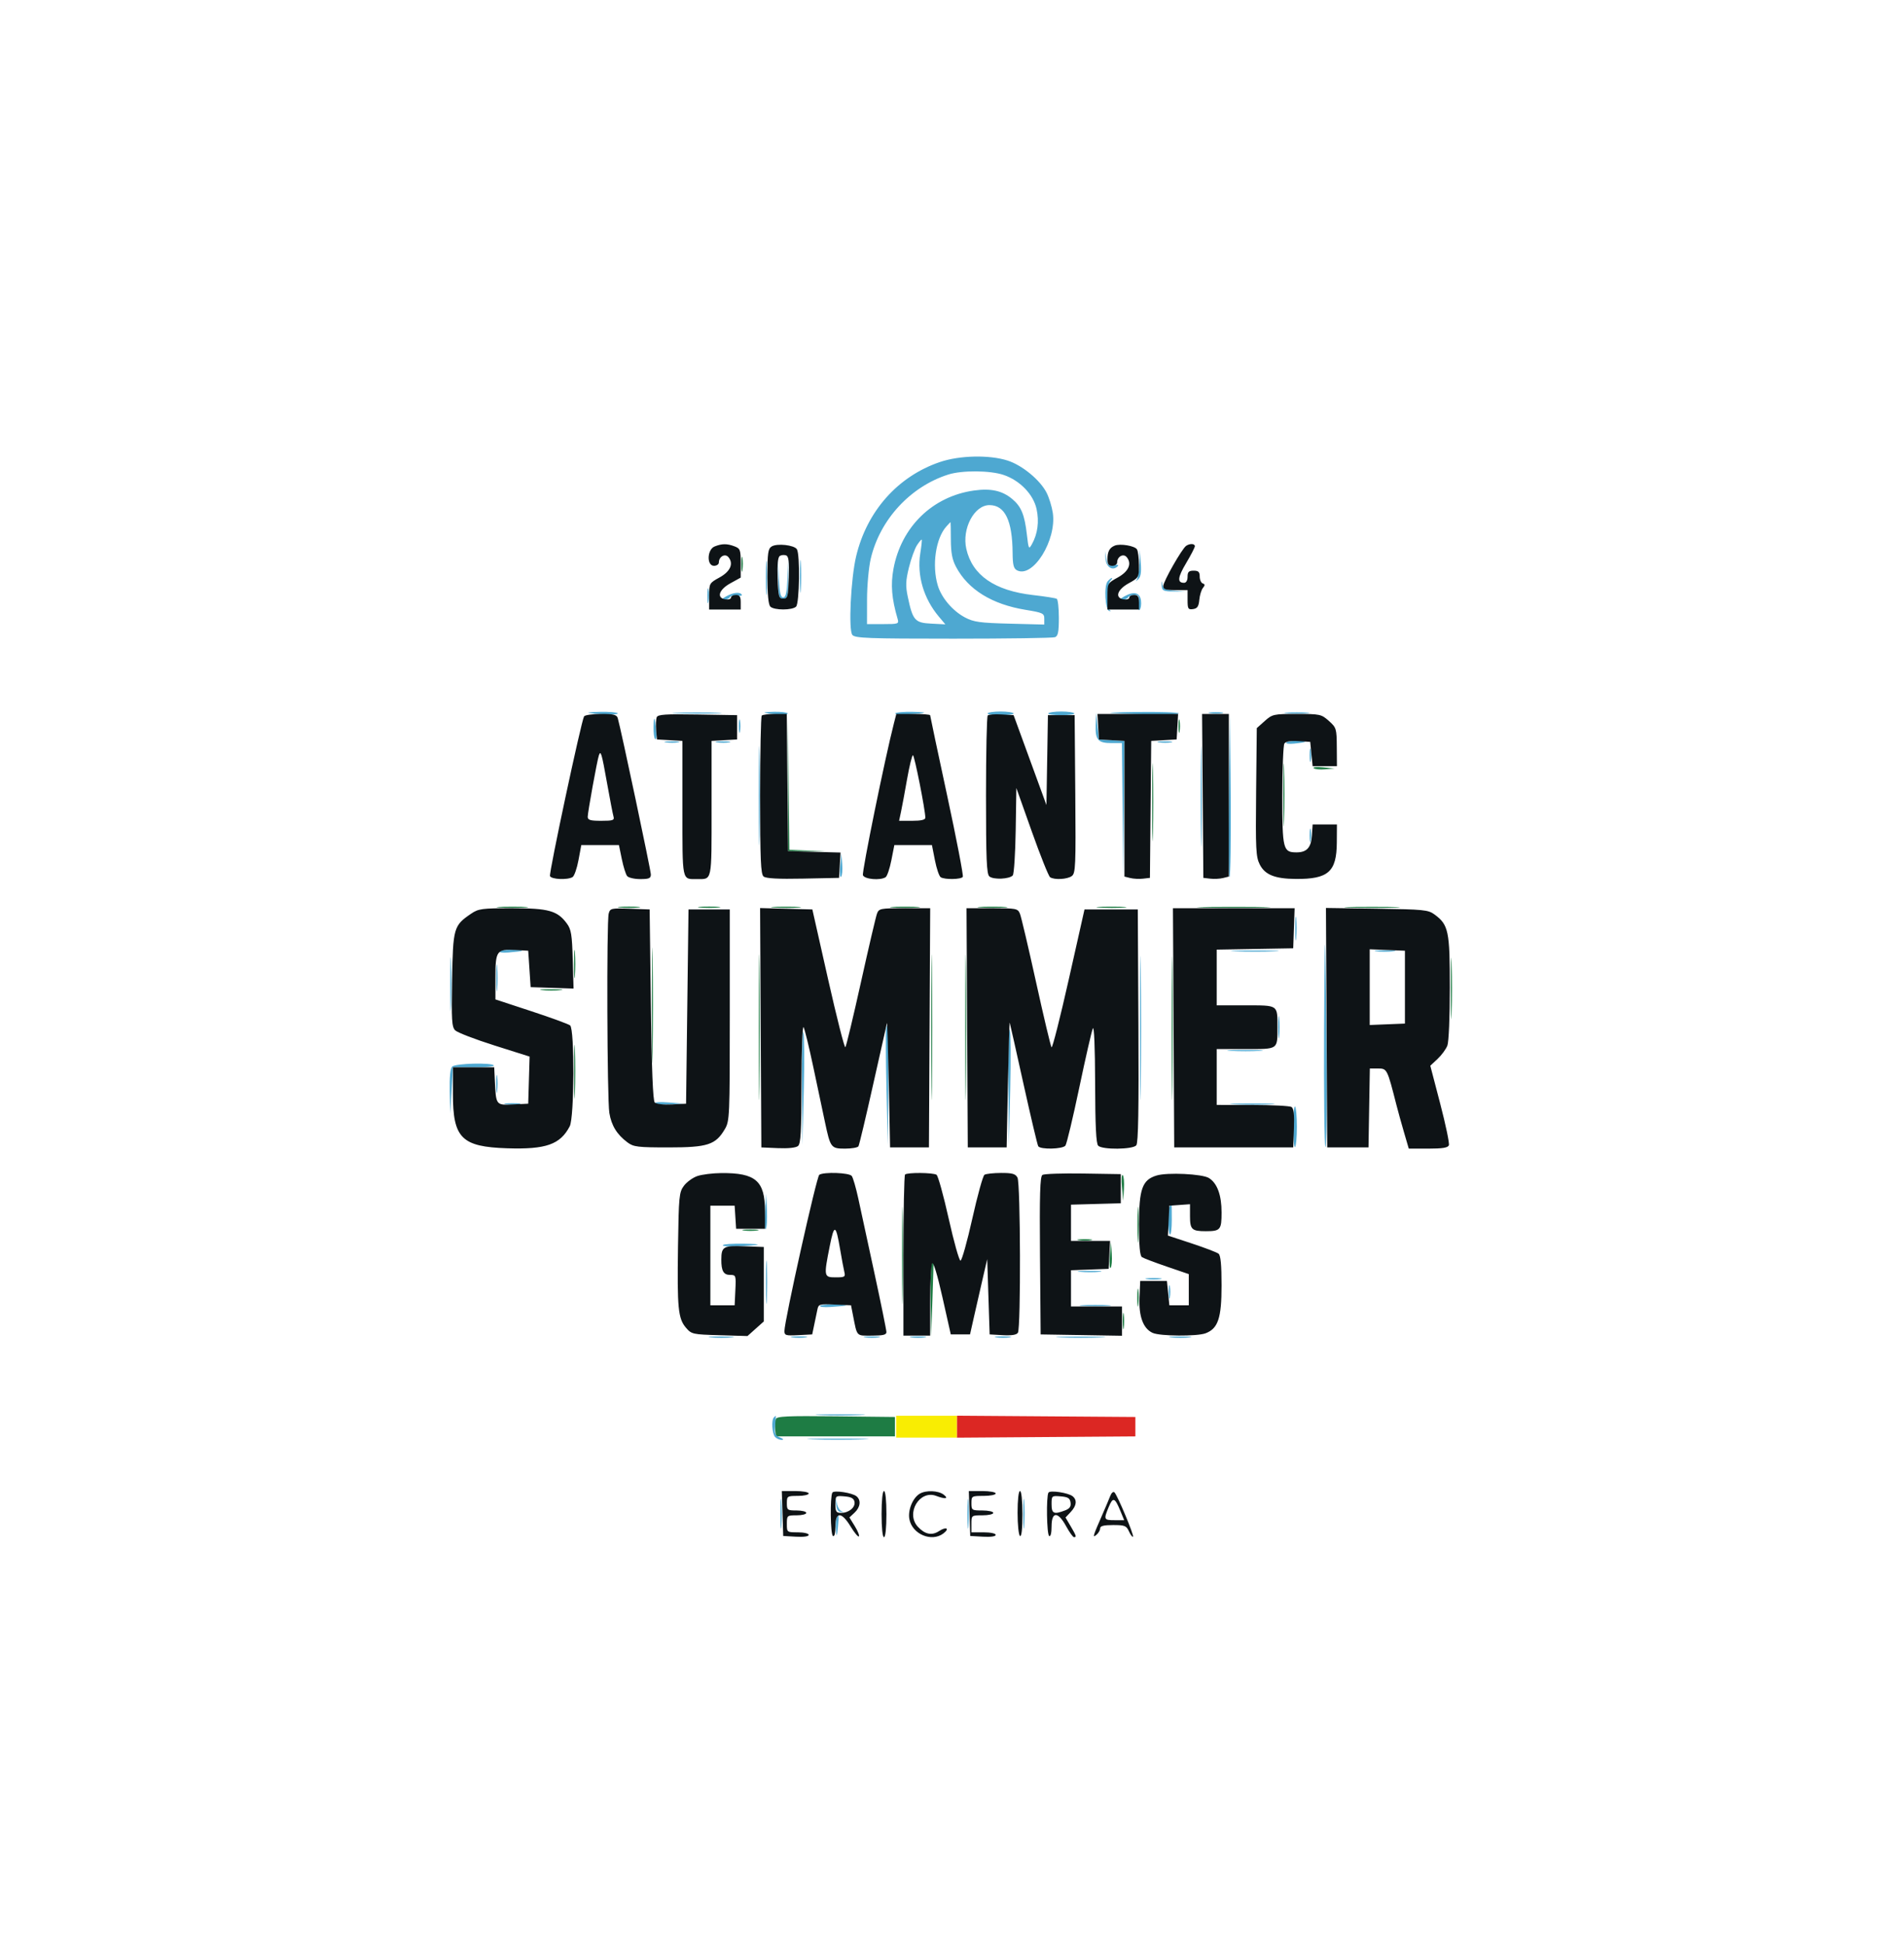 <svg xmlns="http://www.w3.org/2000/svg" width="784" height="801" viewBox="0 0 784 801" version="1.1"><path d="M 394 587.500 L 394 592.025 430.750 591.762 L 467.500 591.500 467.500 587.500 L 467.500 583.500 430.750 583.238 L 394 582.975 394 587.500" stroke="none" fill="#dc2723" fill-rule="evenodd"/><path d="M 369 587.500 L 369 592 381.500 592 L 394 592 394 587.500 L 394 583 381.500 583 L 369 583 369 587.500" stroke="none" fill="#f9ed02" fill-rule="evenodd"/><path d="M 305.286 232.500 C 305.294 235.250, 305.488 236.256, 305.718 234.736 C 305.947 233.216, 305.941 230.966, 305.704 229.736 C 305.467 228.506, 305.279 229.750, 305.286 232.500 M 324.476 322.750 L 324.500 350.500 332.500 350.561 L 340.500 350.621 332.766 350.270 L 325.031 349.920 324.742 322.459 L 324.452 294.999 324.476 322.750 M 485.272 299 C 485.272 301.475, 485.467 302.488, 485.706 301.250 C 485.944 300.012, 485.944 297.988, 485.706 296.750 C 485.467 295.512, 485.272 296.525, 485.272 299 M 474.436 330.500 C 474.436 344.800, 474.577 350.511, 474.748 343.191 C 474.919 335.871, 474.918 324.171, 474.747 317.191 C 474.575 310.211, 474.435 316.200, 474.436 330.500 M 528.423 327.500 C 528.424 339.050, 528.570 343.638, 528.747 337.696 C 528.924 331.753, 528.923 322.303, 528.745 316.696 C 528.567 311.088, 528.422 315.950, 528.423 327.500 M 540.915 316.315 C 541.367 316.767, 543.483 316.984, 545.618 316.797 L 549.500 316.458 544.796 315.975 C 542.210 315.710, 540.463 315.863, 540.915 316.315 M 205.750 373.737 C 208.637 373.939, 213.363 373.939, 216.250 373.737 C 219.137 373.535, 216.775 373.370, 211 373.370 C 205.225 373.370, 202.863 373.535, 205.750 373.737 M 255.250 373.728 C 257.313 373.944, 260.688 373.944, 262.750 373.728 C 264.813 373.513, 263.125 373.336, 259 373.336 C 254.875 373.336, 253.188 373.513, 255.250 373.728 M 288.250 373.728 C 290.313 373.944, 293.688 373.944, 295.750 373.728 C 297.813 373.513, 296.125 373.336, 292 373.336 C 287.875 373.336, 286.188 373.513, 288.250 373.728 M 318.784 373.738 C 321.689 373.941, 326.189 373.939, 328.784 373.734 C 331.378 373.528, 329 373.363, 323.500 373.365 C 318 373.368, 315.878 373.536, 318.784 373.738 M 367.784 373.738 C 370.689 373.941, 375.189 373.939, 377.784 373.734 C 380.378 373.528, 378 373.363, 372.500 373.365 C 367 373.368, 364.878 373.536, 367.784 373.738 M 403.784 373.738 C 406.689 373.941, 411.189 373.939, 413.784 373.734 C 416.378 373.528, 414 373.363, 408.500 373.365 C 403 373.368, 400.878 373.536, 403.784 373.738 M 452.784 373.738 C 455.689 373.941, 460.189 373.939, 462.784 373.734 C 465.378 373.528, 463 373.363, 457.500 373.365 C 452 373.368, 449.878 373.536, 452.784 373.738 M 495.750 373.747 C 502.488 373.920, 513.513 373.920, 520.250 373.747 C 526.987 373.574, 521.475 373.432, 508 373.432 C 494.525 373.432, 489.012 373.574, 495.750 373.747 M 555.750 373.745 C 560.837 373.927, 569.163 373.927, 574.250 373.745 C 579.337 373.564, 575.175 373.415, 565 373.415 C 554.825 373.415, 550.663 373.564, 555.750 373.745 M 312.463 423 C 312.463 449.675, 312.592 460.587, 312.749 447.250 C 312.907 433.913, 312.907 412.087, 312.749 398.750 C 312.592 385.413, 312.463 396.325, 312.463 423 M 383.463 423 C 383.463 449.675, 383.592 460.587, 383.749 447.250 C 383.907 433.913, 383.907 412.087, 383.749 398.750 C 383.592 385.413, 383.463 396.325, 383.463 423 M 397.463 423 C 397.463 449.675, 397.592 460.587, 397.749 447.250 C 397.907 433.913, 397.907 412.087, 397.749 398.750 C 397.592 385.413, 397.463 396.325, 397.463 423 M 268.454 414 C 268.454 435.175, 268.587 443.838, 268.749 433.250 C 268.911 422.663, 268.911 405.338, 268.749 394.750 C 268.587 384.163, 268.454 392.825, 268.454 414 M 482.462 423.500 C 482.463 449.900, 482.592 460.556, 482.749 447.181 C 482.907 433.805, 482.907 412.205, 482.749 399.181 C 482.591 386.156, 482.462 397.100, 482.462 423.500 M 597.422 407 C 597.422 418.275, 597.568 422.887, 597.746 417.250 C 597.924 411.613, 597.924 402.387, 597.746 396.750 C 597.568 391.113, 597.422 395.725, 597.422 407 M 236.360 397 C 236.360 402.225, 236.529 404.363, 236.735 401.750 C 236.941 399.137, 236.941 394.863, 236.735 392.250 C 236.529 389.637, 236.360 391.775, 236.360 397 M 223.250 407.728 C 225.313 407.944, 228.688 407.944, 230.750 407.728 C 232.813 407.513, 231.125 407.336, 227 407.336 C 222.875 407.336, 221.188 407.513, 223.250 407.728 M 236.413 441.500 C 236.414 451.400, 236.564 455.315, 236.746 450.199 C 236.928 445.084, 236.927 436.984, 236.744 432.199 C 236.561 427.415, 236.412 431.600, 236.413 441.500 M 461.984 488.797 L 462.468 494.500 462.795 489.610 C 462.974 486.921, 462.756 484.355, 462.310 483.907 C 461.865 483.460, 461.718 485.660, 461.984 488.797 M 371.447 517 C 371.447 534.875, 371.582 542.188, 371.748 533.250 C 371.914 524.313, 371.914 509.688, 371.748 500.750 C 371.582 491.813, 371.447 499.125, 371.447 517 M 468.382 504.500 C 468.384 511.100, 468.546 513.670, 468.741 510.211 C 468.937 506.752, 468.936 501.352, 468.738 498.211 C 468.540 495.070, 468.380 497.900, 468.382 504.500 M 306.250 506.716 C 307.762 506.945, 310.238 506.945, 311.750 506.716 C 313.262 506.487, 312.025 506.300, 309 506.300 C 305.975 506.300, 304.738 506.487, 306.250 506.716 M 444.264 510.718 C 445.784 510.947, 448.034 510.941, 449.264 510.704 C 450.494 510.467, 449.250 510.279, 446.500 510.286 C 443.750 510.294, 442.744 510.488, 444.264 510.718 M 456.984 517.203 C 456.718 520.340, 456.865 522.540, 457.310 522.093 C 457.756 521.645, 457.974 519.079, 457.795 516.390 L 457.468 511.500 456.984 517.203 M 383.624 520.539 C 383.281 521.432, 383.089 528.539, 383.199 536.332 L 383.398 550.500 383.949 535 C 384.252 526.475, 384.443 519.368, 384.374 519.207 C 384.304 519.046, 383.966 519.645, 383.624 520.539 M 468.310 534.500 C 468.315 537.800, 468.502 539.029, 468.725 537.232 C 468.947 535.435, 468.943 532.735, 468.715 531.232 C 468.486 529.729, 468.304 531.200, 468.310 534.500 M 462.300 544 C 462.300 547.025, 462.487 548.263, 462.716 546.750 C 462.945 545.237, 462.945 542.763, 462.716 541.250 C 462.487 539.737, 462.300 540.975, 462.300 544 M 319.401 584.398 C 319.098 585.186, 318.997 587.107, 319.175 588.666 L 319.500 591.500 344 591.500 L 368.500 591.500 368.500 587.500 L 368.500 583.500 344.225 583.232 C 323.897 583.008, 319.862 583.197, 319.401 584.398" stroke="none" fill="#1e7c44" fill-rule="evenodd"/><path d="M 386.977 190.276 C 369.667 196.178, 356.958 210.485, 352.532 229.053 C 350.338 238.259, 349.315 259.470, 350.970 261.464 C 352.078 262.799, 357.520 263, 392.541 263 C 414.703 263, 433.548 262.727, 434.418 262.393 C 435.662 261.916, 436 260.217, 436 254.452 C 436 250.418, 435.612 246.878, 435.138 246.585 C 434.664 246.293, 430.280 245.599, 425.394 245.044 C 409.519 243.240, 400.333 236.878, 397.887 225.993 C 396.022 217.694, 401.155 208, 407.415 208 C 413.796 208, 416.863 214.336, 416.956 227.715 C 416.991 232.589, 417.378 234.128, 418.750 234.847 C 425.295 238.276, 435.188 222.405, 433.504 211.177 C 433.122 208.630, 431.971 204.904, 430.947 202.895 C 428.281 197.669, 420.944 191.609, 414.935 189.668 C 407.399 187.234, 395.115 187.501, 386.977 190.276 M 390.500 195.402 C 374.880 200.355, 362.347 213.937, 358.556 230.022 C 357.716 233.587, 357.023 241.109, 357.015 246.750 L 357 257 363.617 257 C 370.006 257, 370.211 256.923, 369.576 254.750 C 367.164 246.492, 366.695 240.780, 367.894 234.271 C 371.082 216.971, 383.970 204.407, 400.997 202 C 408.025 201.007, 412.716 202.049, 416.839 205.518 C 420.511 208.608, 421.887 211.951, 422.822 220.051 C 423.531 226.203, 423.629 226.386, 424.939 224.024 C 427.278 219.807, 427.939 214.815, 426.838 209.682 C 425.539 203.622, 420.013 197.874, 413.285 195.582 C 407.767 193.701, 396.153 193.610, 390.500 195.402 M 389.693 216.787 C 385.297 221.644, 383.664 232.810, 386.141 241.078 C 387.664 246.160, 392.258 251.563, 397.347 254.256 C 400.936 256.156, 403.434 256.504, 415.750 256.821 L 430 257.188 430 254.789 C 430 252.573, 429.409 252.293, 422.250 251.118 C 408.466 248.856, 398.665 242.809, 393.695 233.500 C 392.091 230.495, 391.552 227.696, 391.530 222.250 C 391.513 218.262, 391.457 215, 391.405 215 C 391.353 215, 390.582 215.804, 389.693 216.787 M 377.586 224.509 C 376.659 225.924, 375.168 230.050, 374.273 233.678 C 372.939 239.083, 372.848 241.245, 373.771 245.644 C 375.831 255.466, 376.686 256.457, 383.393 256.804 L 389.269 257.108 386.586 253.920 C 380.298 246.447, 377.498 236.897, 378.944 227.849 C 379.414 224.907, 379.680 222.373, 379.535 222.219 C 379.390 222.064, 378.513 223.095, 377.586 224.509 M 315.378 238 C 315.378 244.325, 315.541 246.912, 315.739 243.750 C 315.937 240.588, 315.937 235.412, 315.739 232.250 C 315.541 229.088, 315.378 231.675, 315.378 238 M 329.374 237.500 C 329.376 243.550, 329.541 245.896, 329.740 242.713 C 329.939 239.531, 329.937 234.581, 329.736 231.713 C 329.535 228.846, 329.372 231.450, 329.374 237.500 M 455.250 230.242 C 455.508 233.592, 458.190 235.210, 460.182 233.218 C 460.808 232.592, 460.264 232.418, 458.647 232.727 C 456.490 233.139, 456.063 232.775, 455.571 230.103 L 455 227 455.250 230.242 M 469.185 232.050 C 469.083 235.103, 468.552 238.142, 468.004 238.804 C 467.456 239.466, 467.706 239.401, 468.561 238.660 C 469.710 237.664, 470.018 235.903, 469.743 231.907 L 469.370 226.500 469.185 232.050 M 320.439 238.500 C 320.495 245.813, 320.672 246.500, 322.500 246.500 C 324.333 246.500, 324.505 245.812, 324.565 238.247 L 324.629 229.994 324.274 237.997 C 324.005 244.075, 323.578 246, 322.500 246 C 321.427 246, 320.995 244.111, 320.730 238.250 L 320.379 230.500 320.439 238.500 M 456.067 239.419 C 454.499 241.309, 455.077 251.259, 456.775 251.596 C 457.476 251.736, 457.589 251.621, 457.025 251.342 C 455.594 250.632, 455.738 240.662, 457.200 239.200 C 457.860 238.540, 458.140 238, 457.822 238 C 457.505 238, 456.715 238.638, 456.067 239.419 M 478.336 241 C 478.487 243.300, 478.900 243.506, 483.500 243.578 L 488.500 243.656 483.813 243.278 C 479.951 242.966, 479.042 242.512, 478.649 240.700 C 478.248 238.848, 478.198 238.895, 478.336 241 M 291.286 245.500 C 291.294 248.250, 291.488 249.256, 291.718 247.736 C 291.947 246.216, 291.941 243.966, 291.704 242.736 C 291.467 241.506, 291.279 242.750, 291.286 245.500 M 299 245.583 C 297.213 246.575, 296.982 246.975, 298.191 246.985 C 299.121 246.993, 300.186 246.508, 300.558 245.906 C 300.930 245.304, 302.293 245.014, 303.587 245.261 C 304.881 245.509, 305.702 245.326, 305.411 244.856 C 304.664 243.647, 301.929 243.958, 299 245.583 M 463 245.564 C 461.206 246.573, 460.977 246.975, 462.191 246.985 C 463.121 246.993, 464.160 246.550, 464.500 246 C 464.840 245.450, 466.041 245, 467.168 245 C 468.923 245, 469.160 245.505, 468.810 248.499 C 468.576 250.505, 468.776 251.624, 469.279 251.121 C 469.762 250.638, 470.009 248.951, 469.828 247.372 C 469.446 244.030, 466.916 243.360, 463 245.564 M 242.500 293.597 C 247.103 294.346, 254.777 294.444, 254.347 293.750 C 254.091 293.337, 250.871 293.061, 247.191 293.136 C 243.511 293.211, 241.400 293.419, 242.500 293.597 M 278.750 293.744 C 283.288 293.929, 290.712 293.929, 295.250 293.744 C 299.788 293.559, 296.075 293.407, 287 293.407 C 277.925 293.407, 274.212 293.559, 278.750 293.744 M 315 293.563 C 318.508 294.337, 324.794 294.475, 324.357 293.768 C 324.096 293.346, 321.546 293.052, 318.691 293.116 C 315.836 293.180, 314.175 293.381, 315 293.563 M 368.653 293.750 C 368.397 294.163, 370.508 294.370, 373.344 294.211 C 381.868 293.734, 382.907 293.281, 375.809 293.136 C 372.129 293.061, 368.909 293.337, 368.653 293.750 M 406.655 293.750 C 406.400 294.163, 408.805 294.500, 412 294.500 C 415.195 294.500, 417.600 294.163, 417.345 293.750 C 417.091 293.337, 414.685 293, 412 293 C 409.315 293, 406.909 293.337, 406.655 293.750 M 431.655 293.750 C 431.400 294.163, 433.805 294.500, 437 294.500 C 440.195 294.500, 442.600 294.163, 442.345 293.750 C 442.091 293.337, 439.685 293, 437 293 C 434.315 293, 431.909 293.337, 431.655 293.750 M 458 293.677 C 471.307 294.399, 485.776 294.438, 485.348 293.750 C 485.092 293.337, 477.596 293.085, 468.691 293.189 C 459.786 293.293, 454.975 293.513, 458 293.677 M 498.264 293.718 C 499.784 293.947, 502.034 293.941, 503.264 293.704 C 504.494 293.467, 503.250 293.279, 500.500 293.286 C 497.750 293.294, 496.744 293.488, 498.264 293.718 M 529.750 293.732 C 532.087 293.943, 535.913 293.943, 538.250 293.732 C 540.587 293.522, 538.675 293.349, 534 293.349 C 529.325 293.349, 527.413 293.522, 529.750 293.732 M 451.163 298.550 C 450.965 304.690, 452.111 306, 457.684 306 L 461.968 306 462.251 333.250 L 462.534 360.500 462.767 332.802 L 463 305.105 457.750 304.802 L 452.500 304.500 451.913 299 L 451.326 293.500 451.163 298.550 M 269.116 299.191 C 269.052 301.771, 269.356 304.102, 269.791 304.371 C 270.226 304.640, 270.425 303.204, 270.233 301.180 C 269.647 294.996, 269.238 294.267, 269.116 299.191 M 304.272 299 C 304.272 301.475, 304.467 302.488, 304.706 301.250 C 304.944 300.012, 304.944 297.988, 304.706 296.750 C 304.467 295.512, 304.272 296.525, 304.272 299 M 312.448 327.500 C 312.447 345.650, 312.582 353.216, 312.748 344.314 C 312.913 335.411, 312.914 320.561, 312.749 311.314 C 312.583 302.066, 312.448 309.350, 312.448 327.500 M 494.448 328 C 494.448 346.425, 494.583 353.962, 494.748 344.750 C 494.913 335.538, 494.913 320.462, 494.748 311.250 C 494.583 302.038, 494.448 309.575, 494.448 328 M 505.999 328.201 C 505.725 346.736, 505.844 361.558, 506.264 361.137 C 506.684 360.716, 506.909 345.551, 506.763 327.436 L 506.498 294.500 505.999 328.201 M 274.264 305.718 C 275.784 305.947, 278.034 305.941, 279.264 305.704 C 280.494 305.467, 279.250 305.279, 276.500 305.286 C 273.750 305.294, 272.744 305.488, 274.264 305.718 M 295.264 305.718 C 296.784 305.947, 299.034 305.941, 300.264 305.704 C 301.494 305.467, 300.250 305.279, 297.500 305.286 C 294.750 305.294, 293.744 305.488, 295.264 305.718 M 477.264 305.718 C 478.784 305.947, 481.034 305.941, 482.264 305.704 C 483.494 305.467, 482.250 305.279, 479.500 305.286 C 476.750 305.294, 475.744 305.488, 477.264 305.718 M 529.629 305.791 C 529.360 306.226, 530.796 306.418, 532.820 306.219 C 538.354 305.672, 539.013 305.168, 534.309 305.079 C 532.004 305.036, 529.898 305.356, 529.629 305.791 M 539.272 311 C 539.272 313.475, 539.467 314.488, 539.706 313.250 C 539.944 312.012, 539.944 309.988, 539.706 308.750 C 539.467 307.512, 539.272 308.525, 539.272 311 M 539.272 344 C 539.272 346.475, 539.467 347.488, 539.706 346.250 C 539.944 345.012, 539.944 342.988, 539.706 341.750 C 539.467 340.512, 539.272 341.525, 539.272 344 M 345.982 356.702 C 345.717 359.563, 345.866 361.536, 346.314 361.088 C 346.762 360.639, 346.979 358.298, 346.796 355.886 L 346.463 351.500 345.982 356.702 M 533.343 382.500 C 533.346 386.900, 533.522 388.576, 533.733 386.224 C 533.945 383.872, 533.942 380.272, 533.727 378.224 C 533.512 376.176, 533.339 378.100, 533.343 382.500 M 545.225 423.191 C 545.101 449.971, 545.337 472.091, 545.750 472.346 C 546.432 472.768, 546.419 436.918, 545.722 392 C 545.573 382.375, 545.349 396.411, 545.225 423.191 M 469.462 423.500 C 469.463 449.900, 469.592 460.556, 469.749 447.181 C 469.907 433.805, 469.907 412.205, 469.749 399.181 C 469.591 386.156, 469.462 397.100, 469.462 423.500 M 185.413 405.500 C 185.414 415.400, 185.564 419.315, 185.746 414.199 C 185.928 409.084, 185.927 400.984, 185.744 396.199 C 185.561 391.415, 185.412 395.600, 185.413 405.500 M 205.643 391.768 C 205.382 392.191, 207.043 392.392, 209.334 392.216 C 216.063 391.696, 216.882 391.241, 211.309 391.116 C 208.454 391.052, 205.904 391.346, 205.643 391.768 M 508.797 391.745 C 513.361 391.930, 520.561 391.929, 524.797 391.742 C 529.034 391.555, 525.300 391.404, 516.500 391.405 C 507.700 391.406, 504.234 391.559, 508.797 391.745 M 566.728 391.722 C 568.503 391.943, 571.653 391.946, 573.728 391.730 C 575.802 391.513, 574.350 391.333, 570.500 391.328 C 566.650 391.324, 564.952 391.501, 566.728 391.722 M 204.355 402.500 C 204.352 407.450, 204.521 409.601, 204.731 407.280 C 204.940 404.959, 204.943 400.909, 204.736 398.280 C 204.530 395.651, 204.358 397.550, 204.355 402.500 M 526.336 423 C 526.336 427.125, 526.513 428.813, 526.728 426.750 C 526.944 424.688, 526.944 421.313, 526.728 419.250 C 526.513 417.188, 526.336 418.875, 526.336 423 M 364.867 423.750 C 364.665 424.712, 364.738 435.850, 365.028 448.500 L 365.557 471.500 365.778 446.750 C 365.984 423.765, 365.806 419.267, 364.867 423.750 M 415.243 447 L 415.426 471.500 415.963 448.500 C 416.258 435.850, 416.176 424.825, 415.780 424 C 415.385 423.175, 415.143 433.525, 415.243 447 M 330.243 447.500 L 330.425 471.500 330.962 449 C 331.258 436.625, 331.176 425.825, 330.780 425 C 330.385 424.175, 330.143 434.300, 330.243 447.500 M 506.789 432.741 C 510.248 432.937, 515.648 432.936, 518.789 432.738 C 521.930 432.540, 519.100 432.380, 512.500 432.382 C 505.900 432.384, 503.330 432.546, 506.789 432.741 M 186.200 439.200 C 185.412 439.988, 185.066 443.509, 185.191 449.450 L 185.383 458.500 185.941 449 L 186.500 439.500 195.157 439.500 C 199.918 439.500, 203.604 439.163, 203.348 438.750 C 202.564 437.488, 187.517 437.883, 186.200 439.200 M 204.310 446.500 C 204.315 449.800, 204.502 451.029, 204.725 449.232 C 204.947 447.435, 204.943 444.735, 204.715 443.232 C 204.486 441.729, 204.304 443.200, 204.310 446.500 M 269.903 454.307 C 270.349 454.751, 273.141 454.970, 276.107 454.793 L 281.500 454.472 275.296 453.986 C 271.884 453.719, 269.457 453.863, 269.903 454.307 M 208.250 454.716 C 209.762 454.945, 212.238 454.945, 213.750 454.716 C 215.262 454.487, 214.025 454.300, 211 454.300 C 207.975 454.300, 206.738 454.487, 208.250 454.716 M 508.296 454.744 C 512.583 454.932, 519.333 454.931, 523.296 454.742 C 527.258 454.552, 523.750 454.399, 515.500 454.400 C 507.250 454.401, 504.008 454.556, 508.296 454.744 M 532.500 464 C 532.500 468.845, 532.837 472.600, 533.250 472.345 C 533.663 472.091, 534 468.335, 534 464 C 534 459.665, 533.663 455.909, 533.250 455.655 C 532.837 455.400, 532.500 459.155, 532.500 464 M 314.990 499.205 C 314.720 503.442, 314.860 506.548, 315.299 506.106 C 315.739 505.663, 315.959 502.196, 315.789 498.401 L 315.480 491.500 314.990 499.205 M 481.667 496.667 C 480.749 497.584, 480.822 507.772, 481.750 508.345 C 482.163 508.600, 482.500 505.927, 482.500 502.405 C 482.500 498.882, 482.462 496, 482.417 496 C 482.371 496, 482.033 496.300, 481.667 496.667 M 297.652 512.750 C 297.395 513.163, 299.956 513.374, 303.343 513.220 C 313.695 512.750, 314.921 512.307, 306.309 512.150 C 301.804 512.067, 297.908 512.337, 297.652 512.750 M 315.397 528 C 315.397 535.975, 315.553 539.237, 315.743 535.250 C 315.932 531.263, 315.932 524.737, 315.743 520.750 C 315.553 516.763, 315.397 520.025, 315.397 528 M 444.776 523.733 C 447.128 523.945, 450.728 523.942, 452.776 523.727 C 454.824 523.512, 452.900 523.339, 448.500 523.343 C 444.100 523.346, 442.424 523.522, 444.776 523.733 M 472.250 526.716 C 473.762 526.945, 476.238 526.945, 477.750 526.716 C 479.262 526.487, 478.025 526.300, 475 526.300 C 471.975 526.300, 470.738 526.487, 472.250 526.716 M 481.272 532 C 481.272 534.475, 481.467 535.487, 481.706 534.250 C 481.944 533.013, 481.944 530.987, 481.706 529.750 C 481.467 528.513, 481.272 529.525, 481.272 532 M 337.654 537.750 C 337.400 538.163, 339.285 538.368, 341.845 538.208 C 349.781 537.709, 350.772 537.278, 344.309 537.136 C 340.904 537.061, 337.909 537.337, 337.654 537.750 M 445.750 537.737 C 448.637 537.939, 453.363 537.939, 456.250 537.737 C 459.137 537.535, 456.775 537.370, 451 537.370 C 445.225 537.370, 442.863 537.535, 445.750 537.737 M 292.750 550.732 C 295.087 550.943, 298.913 550.943, 301.250 550.732 C 303.587 550.522, 301.675 550.349, 297 550.349 C 292.325 550.349, 290.413 550.522, 292.750 550.732 M 326.250 550.716 C 327.762 550.945, 330.238 550.945, 331.750 550.716 C 333.262 550.487, 332.025 550.300, 329 550.300 C 325.975 550.300, 324.738 550.487, 326.250 550.716 M 356.250 550.716 C 357.762 550.945, 360.238 550.945, 361.750 550.716 C 363.262 550.487, 362.025 550.300, 359 550.300 C 355.975 550.300, 354.738 550.487, 356.250 550.716 M 375.250 550.716 C 376.762 550.945, 379.238 550.945, 380.750 550.716 C 382.262 550.487, 381.025 550.300, 378 550.300 C 374.975 550.300, 373.738 550.487, 375.250 550.716 M 410.250 550.716 C 411.762 550.945, 414.238 550.945, 415.750 550.716 C 417.262 550.487, 416.025 550.300, 413 550.300 C 409.975 550.300, 408.738 550.487, 410.250 550.716 M 436.750 550.744 C 441.288 550.929, 448.712 550.929, 453.250 550.744 C 457.788 550.559, 454.075 550.407, 445 550.407 C 435.925 550.407, 432.212 550.559, 436.750 550.744 M 482.250 550.728 C 484.313 550.944, 487.688 550.944, 489.750 550.728 C 491.813 550.513, 490.125 550.336, 486 550.336 C 481.875 550.336, 480.188 550.513, 482.250 550.728 M 337.750 582.744 C 342.288 582.929, 349.712 582.929, 354.250 582.744 C 358.788 582.559, 355.075 582.407, 346 582.407 C 336.925 582.407, 333.212 582.559, 337.750 582.744 M 318.667 583.667 C 317.548 584.785, 317.924 590.524, 319.200 591.800 C 319.860 592.460, 321.097 592.971, 321.950 592.937 C 322.855 592.900, 322.520 592.481, 321.146 591.930 C 319.117 591.118, 318.844 590.434, 319.172 586.994 C 319.381 584.797, 319.503 583, 319.443 583 C 319.383 583, 319.033 583.300, 318.667 583.667 M 334.750 592.746 C 340.387 592.924, 349.613 592.924, 355.250 592.746 C 360.887 592.568, 356.275 592.422, 345 592.422 C 333.725 592.422, 329.113 592.568, 334.750 592.746 M 321.365 623.500 C 321.368 629, 321.536 631.122, 321.738 628.216 C 321.941 625.311, 321.939 620.811, 321.734 618.216 C 321.528 615.622, 321.363 618, 321.365 623.500 M 398.365 623.500 C 398.368 629, 398.536 631.122, 398.738 628.216 C 398.941 625.311, 398.939 620.811, 398.734 618.216 C 398.528 615.622, 398.363 618, 398.365 623.500 M 421.365 623.500 C 421.368 629, 421.536 631.122, 421.738 628.216 C 421.941 625.311, 421.939 620.811, 421.734 618.216 C 421.528 615.622, 421.363 618, 421.365 623.500 M 344.250 619.242 C 344.425 621.509, 345.032 622.531, 346.270 622.640 C 347.396 622.740, 347.508 622.629, 346.578 622.336 C 345.775 622.083, 344.866 620.554, 344.559 618.938 C 344.026 616.135, 344.011 616.149, 344.250 619.242 M 344.398 625.405 C 344.102 626.177, 344.016 628.315, 344.209 630.155 C 344.515 633.088, 344.617 632.915, 345.036 628.750 C 345.527 623.879, 345.346 622.934, 344.398 625.405" stroke="none" fill="#4ea8d1" fill-rule="evenodd"/><path d="M 294.250 225.031 C 291.136 226.283, 290.925 233, 294 233 C 295.100 233, 296 232.380, 296 231.622 C 296 229.199, 298.567 227.773, 299.944 229.433 C 302.165 232.109, 300.741 235.337, 296.250 237.810 C 292.060 240.117, 292 240.226, 292 245.575 L 292 251 298.500 251 L 305 251 305 248 C 305 245.667, 304.556 245, 303 245 C 301.900 245, 301 245.481, 301 246.070 C 301 246.658, 299.988 246.995, 298.750 246.820 C 294.917 246.275, 295.954 242.840, 300.750 240.195 L 305 237.850 305 231.900 C 305 226.434, 304.792 225.871, 302.435 224.975 C 299.360 223.806, 297.262 223.821, 294.250 225.031 M 317.750 225.025 C 316.251 225.945, 316 227.711, 316 237.350 C 316 244.767, 316.409 249.009, 317.200 249.800 C 318.754 251.354, 326.246 251.354, 327.800 249.800 C 329.192 248.408, 329.472 228.293, 328.129 226.174 C 327.026 224.434, 319.983 223.655, 317.750 225.025 M 459 224.683 C 456.858 225.564, 456.033 227.102, 456.015 230.250 C 456.004 232.338, 456.481 233, 458 233 C 459.100 233, 460 232.380, 460 231.622 C 460 229.199, 462.567 227.773, 463.944 229.433 C 466.165 232.109, 464.741 235.337, 460.250 237.810 C 456.060 240.117, 456 240.226, 456 245.575 L 456 251 462.500 251 L 469 251 469 248 C 469 245.667, 468.556 245, 467 245 C 465.900 245, 465 245.481, 465 246.070 C 465 246.658, 463.988 246.995, 462.750 246.820 C 458.917 246.275, 459.954 242.840, 464.750 240.195 C 468.905 237.903, 469 237.734, 468.985 232.675 C 468.976 229.829, 468.602 226.922, 468.154 226.215 C 467.226 224.753, 461.258 223.755, 459 224.683 M 488.417 224.765 C 486.689 225.937, 479 239.445, 479 241.308 C 479 242.672, 479.970 243, 484 243 L 489 243 489 247.070 C 489 250.718, 489.233 251.106, 491.250 250.820 C 493.013 250.569, 493.572 249.744, 493.832 247.004 C 494.014 245.081, 494.689 242.871, 495.332 242.091 C 496.229 241.004, 496.210 240.577, 495.250 240.254 C 494.563 240.023, 494 238.746, 494 237.417 C 494 235.506, 493.477 235, 491.500 235 C 489.500 235, 489 235.500, 489 237.500 C 489 239.010, 488.429 240, 487.559 240 C 484.666 240, 484.900 237.776, 488.412 231.881 C 490.385 228.567, 492 225.439, 492 224.928 C 492 223.824, 489.942 223.731, 488.417 224.765 M 321.116 228.928 C 320.294 229.436, 320.006 232.330, 320.207 238.086 C 320.473 245.736, 320.682 246.500, 322.500 246.500 C 324.323 246.500, 324.525 245.738, 324.787 237.871 C 325.007 231.262, 324.752 229.119, 323.696 228.714 C 322.939 228.423, 321.778 228.519, 321.116 228.928 M 240.501 294.999 C 239.359 296.846, 225.988 359.486, 226.465 360.750 C 226.990 362.140, 233.763 362.437, 235.778 361.158 C 236.482 360.712, 237.574 357.569, 238.205 354.173 L 239.353 348 247.106 348 L 254.858 348 256.037 353.750 C 256.686 356.913, 257.673 360.063, 258.231 360.750 C 258.789 361.438, 261.215 362, 263.622 362 C 267.253 362, 268 361.676, 268 360.105 C 268 358.423, 255.667 300.162, 254.377 295.750 C 253.959 294.320, 252.700 294, 247.492 294 C 243.986 294, 240.840 294.450, 240.501 294.999 M 270.412 295.370 C 270.112 296.151, 270.009 298.524, 270.183 300.645 L 270.500 304.500 275.750 304.802 L 281 305.105 281 332.945 C 281 363.438, 280.703 362, 287 362 C 293.297 362, 293 363.438, 293 332.945 L 293 305.105 298.250 304.802 L 303.500 304.500 303.500 299.500 L 303.500 294.500 287.228 294.225 C 273.912 294, 270.857 294.208, 270.412 295.370 M 313.667 294.667 C 313.300 295.033, 313 309.828, 313 327.544 C 313 354.111, 313.248 359.961, 314.416 360.931 C 315.400 361.747, 320.366 362.013, 330.666 361.803 L 345.500 361.500 345.801 356.284 L 346.102 351.069 335.301 350.784 L 324.500 350.500 324.234 322.250 L 323.969 294 319.151 294 C 316.501 294, 314.033 294.300, 313.667 294.667 M 368.110 297.750 C 364.451 311.948, 354.827 359.108, 355.325 360.405 C 355.968 362.081, 362.425 362.655, 364.651 361.235 C 365.285 360.831, 366.356 357.688, 367.031 354.250 L 368.260 348 376 348 L 383.740 348 384.969 354.250 C 385.644 357.688, 386.715 360.831, 387.349 361.235 C 388.999 362.288, 395.776 362.172, 396.451 361.079 C 396.764 360.572, 393.866 345.515, 390.010 327.618 C 386.155 309.721, 383 294.836, 383 294.539 C 383 294.243, 379.867 294, 376.039 294 L 369.077 294 368.110 297.750 M 406.712 294.622 C 406.320 295.013, 406 309.828, 406 327.544 C 406 353.917, 406.253 359.965, 407.398 360.916 C 409.096 362.325, 415.741 362.017, 417.026 360.469 C 417.535 359.856, 418.075 351.512, 418.226 341.927 L 418.500 324.500 424.892 342.500 C 428.407 352.400, 431.782 360.831, 432.392 361.235 C 434.155 362.404, 439.459 362.116, 441.324 360.750 C 442.882 359.609, 443.007 356.666, 442.765 327 L 442.500 294.500 437 294.500 L 431.500 294.500 431.191 313 L 430.882 331.500 424.125 313 L 417.369 294.500 412.396 294.205 C 409.661 294.043, 407.103 294.230, 406.712 294.622 M 452.198 299.250 L 452.500 304.500 457.750 304.802 L 463 305.105 463 333.033 L 463 360.962 465.379 361.559 C 466.688 361.887, 469.050 362.009, 470.629 361.828 L 473.500 361.500 473.765 333.302 L 474.031 305.103 479.265 304.802 L 484.500 304.500 484.802 299.250 L 485.105 294 468.500 294 L 451.895 294 452.198 299.250 M 495.237 327.750 L 495.500 361.500 498.371 361.828 C 499.950 362.009, 502.312 361.887, 503.621 361.559 L 506 360.962 506 327.481 L 506 294 500.487 294 L 494.973 294 495.237 327.750 M 520.766 296.916 L 517.500 299.833 517.226 326.166 C 516.982 349.736, 517.139 352.867, 518.726 356 C 520.867 360.224, 524.951 361.866, 533.500 361.938 C 546.931 362.052, 550.372 359.020, 550.451 347 L 550.500 339.500 545.500 339.500 L 540.500 339.500 540.203 344 C 539.871 349.034, 538.095 351, 533.880 351 C 528.304 351, 527.999 349.785, 528.015 327.679 C 528.024 316.580, 528.405 306.910, 528.862 306.189 C 529.412 305.321, 531.351 304.983, 534.597 305.189 L 539.500 305.500 540 310.500 L 540.500 315.500 545.500 315.500 L 550.500 315.500 550.445 307.619 C 550.392 300.039, 550.267 299.627, 547.179 296.869 C 544.099 294.117, 543.562 294, 534 294 C 524.401 294, 523.911 294.108, 520.766 296.916 M 246.582 311.107 C 245.849 313.306, 242 334.502, 242 336.342 C 242 337.687, 243.050 338, 247.567 338 C 252.399 338, 253.067 337.769, 252.620 336.250 C 252.337 335.288, 251.142 329.100, 249.964 322.500 C 247.745 310.055, 247.363 308.768, 246.582 311.107 M 373.523 320.750 C 372.581 326.113, 371.451 332.188, 371.012 334.250 L 370.213 338 375.606 338 C 379.245 338, 381.006 337.593, 381.018 336.750 C 381.061 333.834, 376.537 311, 375.917 311 C 375.542 311, 374.465 315.387, 373.523 320.750 M 193.990 376.250 C 186.794 381.147, 186.537 382.040, 186.160 403.411 C 185.866 420.122, 186.035 422.893, 187.438 424.295 C 188.327 425.184, 195.584 427.978, 203.563 430.503 L 218.071 435.094 217.786 444.797 L 217.500 454.500 211.281 454.797 C 204.192 455.135, 204.240 455.197, 203.759 445 L 203.500 439.500 195 439.500 L 186.500 439.500 186.500 450.500 C 186.500 468.695, 190.063 472.251, 208.902 472.858 C 224.815 473.371, 230.693 471.298, 234.595 463.800 C 236.506 460.127, 236.642 423.756, 234.750 422.249 C 234.063 421.701, 226.863 419.070, 218.750 416.402 L 204 411.552 204 402.398 C 204 391.523, 204.557 390.759, 212.169 391.195 L 217.500 391.500 218 399 L 218.500 406.500 227.335 406.790 L 236.169 407.080 235.835 395.110 C 235.549 384.903, 235.195 382.723, 233.429 380.319 C 229.531 375.013, 225.930 374.003, 210.898 374.002 C 198.437 374, 197.018 374.189, 193.990 376.250 M 250.640 376.212 C 249.741 379.568, 249.982 452.663, 250.910 458.312 C 251.765 463.511, 254.032 467.188, 258.385 470.438 C 260.870 472.294, 262.565 472.500, 275.323 472.500 C 291.380 472.500, 294.666 471.430, 298.465 464.965 C 300.428 461.623, 300.500 459.951, 300.500 418 L 300.500 374.500 292 374.500 L 283.500 374.500 283 414.500 L 282.500 454.500 276.604 454.804 C 273.225 454.979, 270.237 454.638, 269.604 454.005 C 268.854 453.256, 268.340 440.341, 268 413.701 L 267.500 374.500 259.377 374.212 C 251.644 373.937, 251.224 374.033, 250.640 376.212 M 313.241 423.216 L 313.500 472.500 320.340 472.798 C 324.522 472.980, 327.728 472.641, 328.590 471.925 C 329.732 470.978, 330.006 466.072, 330.030 446.128 C 330.047 432.358, 330.430 422.161, 330.898 423 C 331.358 423.825, 333.164 431.250, 334.911 439.500 C 336.657 447.750, 338.800 457.875, 339.673 462 C 341.930 472.662, 342.184 473, 347.976 473 C 350.674 473, 353.149 472.567, 353.476 472.038 C 353.803 471.510, 356.530 460.047, 359.535 446.567 C 362.541 433.086, 365.101 421.706, 365.225 421.278 C 365.348 420.850, 365.686 432.200, 365.975 446.500 L 366.500 472.500 374.500 472.500 L 382.500 472.500 382.759 423.250 L 383.019 374 372.485 374 C 362.476 374, 361.908 374.112, 361.108 376.250 C 360.645 377.488, 357.672 390.200, 354.501 404.500 C 351.331 418.800, 348.446 430.827, 348.091 431.227 C 347.736 431.628, 344.532 419.028, 340.973 403.227 L 334.500 374.500 323.741 374.216 L 312.981 373.932 313.241 423.216 M 398.241 423.250 L 398.500 472.500 406.500 472.500 L 414.500 472.500 415.025 446.500 C 415.314 432.200, 415.652 420.786, 415.775 421.136 C 415.899 421.487, 418.451 432.853, 421.447 446.396 C 424.443 459.939, 427.169 471.465, 427.506 472.010 C 428.393 473.445, 437.580 473.232, 438.703 471.750 C 439.224 471.063, 441.779 460.375, 444.381 448 C 446.983 435.625, 449.506 424.600, 449.988 423.500 C 450.523 422.280, 450.891 431.075, 450.932 446.050 C 450.981 463.732, 451.336 470.936, 452.200 471.800 C 453.911 473.511, 466.440 473.380, 467.887 471.636 C 468.704 470.652, 468.947 456.912, 468.760 422.386 L 468.500 374.500 457.530 374.500 L 446.560 374.500 440.096 403.266 C 436.540 419.087, 433.342 431.687, 432.989 431.266 C 432.636 430.845, 429.772 418.800, 426.625 404.500 C 423.478 390.200, 420.485 377.488, 419.973 376.250 C 419.092 374.118, 418.491 374, 408.512 374 L 397.981 374 398.241 423.250 M 483.241 423.250 L 483.500 472.500 508 472.500 L 532.500 472.500 532.795 464.587 C 533.006 458.932, 532.720 456.439, 531.795 455.852 C 531.083 455.400, 523.862 455.024, 515.750 455.015 L 501 455 501 443.500 L 501 432 512.893 432 C 526.476 432, 526 432.327, 526 423 C 526 413.673, 526.476 414, 512.893 414 L 501 414 501 402.525 L 501 391.051 516.750 390.775 L 532.500 390.500 532.790 382.250 L 533.081 374 508.031 374 L 482.981 374 483.241 423.250 M 546.241 423.194 L 546.500 472.500 555 472.500 L 563.500 472.500 563.775 456.250 L 564.050 440 567.454 440 C 571.137 440, 571.220 440.163, 574.994 455 C 575.623 457.475, 577.026 462.538, 578.112 466.250 L 580.085 473 588.074 473 C 593.987 473, 596.202 472.637, 596.598 471.605 C 596.893 470.837, 595.291 463.154, 593.040 454.531 L 588.946 438.853 591.953 436.044 C 593.607 434.499, 595.419 432.028, 595.980 430.552 C 596.557 429.035, 596.999 418.667, 596.998 406.685 C 596.997 383.381, 596.458 380.815, 590.680 376.571 C 588.076 374.659, 586.255 374.477, 566.920 374.194 L 545.981 373.888 546.241 423.194 M 564 406.500 L 564 422.088 571.250 421.794 L 578.500 421.500 578.500 406.500 L 578.500 391.500 571.250 391.206 L 564 390.912 564 406.500 M 287.094 484.306 C 285.220 484.963, 282.745 486.769, 281.594 488.321 C 279.643 490.949, 279.478 492.654, 279.176 513.321 C 278.804 538.733, 279.224 542.985, 282.475 546.769 C 284.740 549.404, 285.224 549.512, 296.302 549.833 L 307.782 550.167 311.141 547.167 L 314.500 544.168 314.500 528.834 L 314.500 513.500 306.587 513.205 C 297.862 512.880, 297.041 513.348, 297.015 518.668 C 296.993 523.364, 297.933 525, 300.655 525 C 303.014 525, 303.085 525.209, 302.798 531.250 L 302.500 537.500 297.500 537.500 L 292.500 537.500 292.500 517 L 292.500 496.500 297.500 496.500 L 302.500 496.500 302.805 501.250 L 303.110 506 309.055 506 L 315 506 314.996 498.750 C 314.990 486.270, 311.182 482.951, 297 483.062 C 293.425 483.090, 288.967 483.650, 287.094 484.306 M 337.349 483.765 C 336.255 484.463, 323 543.894, 323 548.100 C 323 549.901, 323.567 550.070, 328.717 549.800 L 334.433 549.500 335.273 545.500 C 335.735 543.300, 336.327 540.467, 336.587 539.205 C 337.032 537.050, 337.469 536.928, 343.739 537.205 L 350.417 537.500 351.204 541.500 C 352.996 550.608, 352.438 550, 359.019 550 C 363.569 550, 365 549.654, 365 548.554 C 365 547.759, 362.781 536.847, 360.068 524.304 C 357.355 511.762, 354.357 497.900, 353.406 493.500 C 352.455 489.100, 351.244 484.938, 350.716 484.250 C 349.675 482.896, 339.300 482.520, 337.349 483.765 M 372.667 483.667 C 372.300 484.033, 372 499.108, 372 517.167 L 372 550 377.500 550 L 383 550 383.015 535.750 C 383.024 527.913, 383.393 520.928, 383.837 520.230 C 384.324 519.462, 386.001 525.006, 388.072 534.230 L 391.500 549.500 395.461 549.500 L 399.422 549.500 401.109 542 C 402.037 537.875, 403.630 530.900, 404.648 526.500 L 406.500 518.500 407 534 L 407.500 549.500 412.905 549.808 C 416.553 550.015, 418.580 549.690, 419.140 548.808 C 420.378 546.855, 420.215 487.270, 418.965 484.934 C 418.125 483.365, 416.851 483.003, 412.215 483.015 C 409.072 483.024, 405.989 483.361, 405.365 483.765 C 404.741 484.169, 402.491 492.289, 400.365 501.809 C 398.239 511.328, 396.050 519.117, 395.500 519.117 C 394.950 519.117, 392.761 511.328, 390.635 501.809 C 388.509 492.289, 386.259 484.169, 385.635 483.765 C 384.214 482.845, 373.569 482.764, 372.667 483.667 M 429.236 483.819 C 428.251 484.455, 428.030 491.793, 428.236 517.068 L 428.500 549.500 445.250 549.774 L 462 550.048 462 544.024 L 462 538 451.500 538 L 441 538 441 530.542 L 441 523.084 448.750 522.792 L 456.500 522.500 456.800 516.750 L 457.100 511 449.050 511 L 441 511 441 503.535 L 441 496.070 451.250 495.785 L 461.500 495.500 461.500 489.500 L 461.500 483.500 446 483.251 C 437.475 483.115, 429.931 483.370, 429.236 483.819 M 476.212 484.073 C 470.347 485.863, 469.008 489.600, 469.004 504.191 C 469.001 513.117, 469.364 517.122, 470.228 517.691 C 470.903 518.136, 475.515 519.888, 480.478 521.584 L 489.500 524.668 489.500 531.084 L 489.500 537.500 485.500 537.500 L 481.500 537.500 481 532.500 L 480.500 527.500 475 527.500 L 469.500 527.500 469.204 534.252 C 468.862 542.073, 470.714 547.093, 474.595 548.861 C 477.651 550.254, 492.903 550.368, 496.434 549.025 C 501.562 547.075, 502.992 542.793, 502.996 529.372 C 502.999 520.861, 502.627 516.950, 501.750 516.256 C 501.063 515.712, 496.092 513.813, 490.705 512.036 L 480.910 508.805 481.205 502.652 L 481.500 496.500 485.750 496.193 L 490 495.885 490 500.836 C 490 506.284, 490.755 507, 496.500 507 C 502.518 507, 503 506.428, 503 499.294 C 503 492.121, 501.208 487.236, 497.796 485.104 C 495.058 483.395, 480.685 482.708, 476.212 484.073 M 341.655 513.153 C 339.162 525.713, 339.217 526, 344.108 526 C 347.865 526, 348.170 525.807, 347.667 523.750 C 347.364 522.513, 346.586 518.350, 345.937 514.500 C 344.180 504.080, 343.499 503.866, 341.655 513.153 M 322.212 623.250 L 322.500 632.500 327.750 632.802 C 330.949 632.986, 333 632.693, 333 632.052 C 333 631.472, 330.982 631, 328.500 631 C 324.024 631, 324 630.981, 324 627.500 C 324 624.083, 324.095 624, 328 624 C 330.200 624, 332 623.550, 332 623 C 332 622.450, 330.200 622, 328 622 C 324.222 622, 324 621.833, 324 619 C 324 616.111, 324.167 616, 328.500 616 C 330.975 616, 333 615.550, 333 615 C 333 614.450, 330.508 614, 327.462 614 L 321.925 614 322.212 623.250 M 342.745 614.642 C 341.744 616.340, 341.933 631.841, 342.963 632.477 C 343.621 632.884, 344 631.453, 344 628.559 C 344 622.410, 346.520 622.450, 350.290 628.658 C 351.825 631.185, 353.339 632.995, 353.654 632.679 C 353.970 632.363, 353.223 630.478, 351.993 628.489 L 349.759 624.873 351.879 622.898 C 354.277 620.664, 354.630 617.768, 352.700 616.166 C 350.960 614.722, 343.382 613.562, 342.745 614.642 M 363 623.500 C 363 629.167, 363.404 633, 364 633 C 364.596 633, 365 629.167, 365 623.500 C 365 617.833, 364.596 614, 364 614 C 363.404 614, 363 617.833, 363 623.500 M 378.750 615.080 C 375.840 616.775, 373.753 621.868, 374.449 625.578 C 375.609 631.762, 383.596 635.134, 388.427 631.479 C 391.207 629.375, 389.651 628.527, 386.636 630.503 C 383.707 632.422, 380.862 631.842, 377.966 628.733 C 372.820 623.209, 378.630 613.388, 385.500 616 C 389.287 617.440, 390.815 617.174, 388.559 615.468 C 386.331 613.783, 381.317 613.585, 378.750 615.080 M 399.212 623.250 L 399.500 632.500 404.750 632.802 C 407.949 632.986, 410 632.693, 410 632.052 C 410 631.456, 407.832 631, 405 631 L 400 631 400 627.500 C 400 624.019, 400.024 624, 404.500 624 C 406.975 624, 409 623.550, 409 623 C 409 622.450, 406.975 622, 404.500 622 C 400.167 622, 400 621.889, 400 619 C 400 616.067, 400.111 616, 405 616 C 407.750 616, 410 615.550, 410 615 C 410 614.450, 407.508 614, 404.462 614 L 398.925 614 399.212 623.250 M 419 622.941 C 419 627.859, 419.450 632.160, 420 632.500 C 420.640 632.896, 421 629.677, 421 623.559 C 421 617.853, 420.597 614, 420 614 C 419.408 614, 419 617.647, 419 622.941 M 431.722 614.642 C 430.751 616.215, 431.003 631.884, 432.009 632.506 C 432.608 632.876, 433 631.316, 433 628.559 C 433 622.352, 435.628 622.326, 439 628.500 C 440.352 630.975, 441.805 633, 442.229 633 C 443.370 633, 443.210 632.471, 440.872 628.508 L 438.744 624.901 440.872 622.636 C 443.296 620.056, 443.593 617.737, 441.700 616.166 C 439.958 614.720, 432.387 613.564, 431.722 614.642 M 457.133 616.087 C 456.616 617.414, 455.206 620.750, 454 623.500 C 449.959 632.716, 449.738 633.463, 451.468 632.026 C 452.311 631.327, 453 630.135, 453 629.378 C 453 628.379, 454.471 628, 458.339 628 C 463.134 628, 463.801 628.268, 464.877 630.629 C 465.536 632.075, 466.282 633.052, 466.535 632.799 C 467.050 632.284, 460.250 616.013, 458.923 614.587 C 458.432 614.059, 457.678 614.690, 457.133 616.087 M 344 619.440 C 344 622.492, 344.329 623, 346.309 623 C 349.535 623, 352.287 620.733, 351.850 618.434 C 351.579 617.005, 350.506 616.419, 347.742 616.190 C 344.062 615.884, 344 615.938, 344 619.440 M 433 619.440 C 433 623.301, 433.936 623.735, 438.504 621.998 C 440.451 621.258, 441.055 620.410, 440.819 618.748 C 440.563 616.943, 439.761 616.439, 436.750 616.190 C 433.061 615.884, 433 615.937, 433 619.440 M 456.568 620.491 C 454.382 625.724, 454.501 626, 458.949 626 L 462.898 626 461.356 622.250 C 459.049 616.637, 458.294 616.360, 456.568 620.491" stroke="none" fill="#0e1316" fill-rule="evenodd"/></svg>